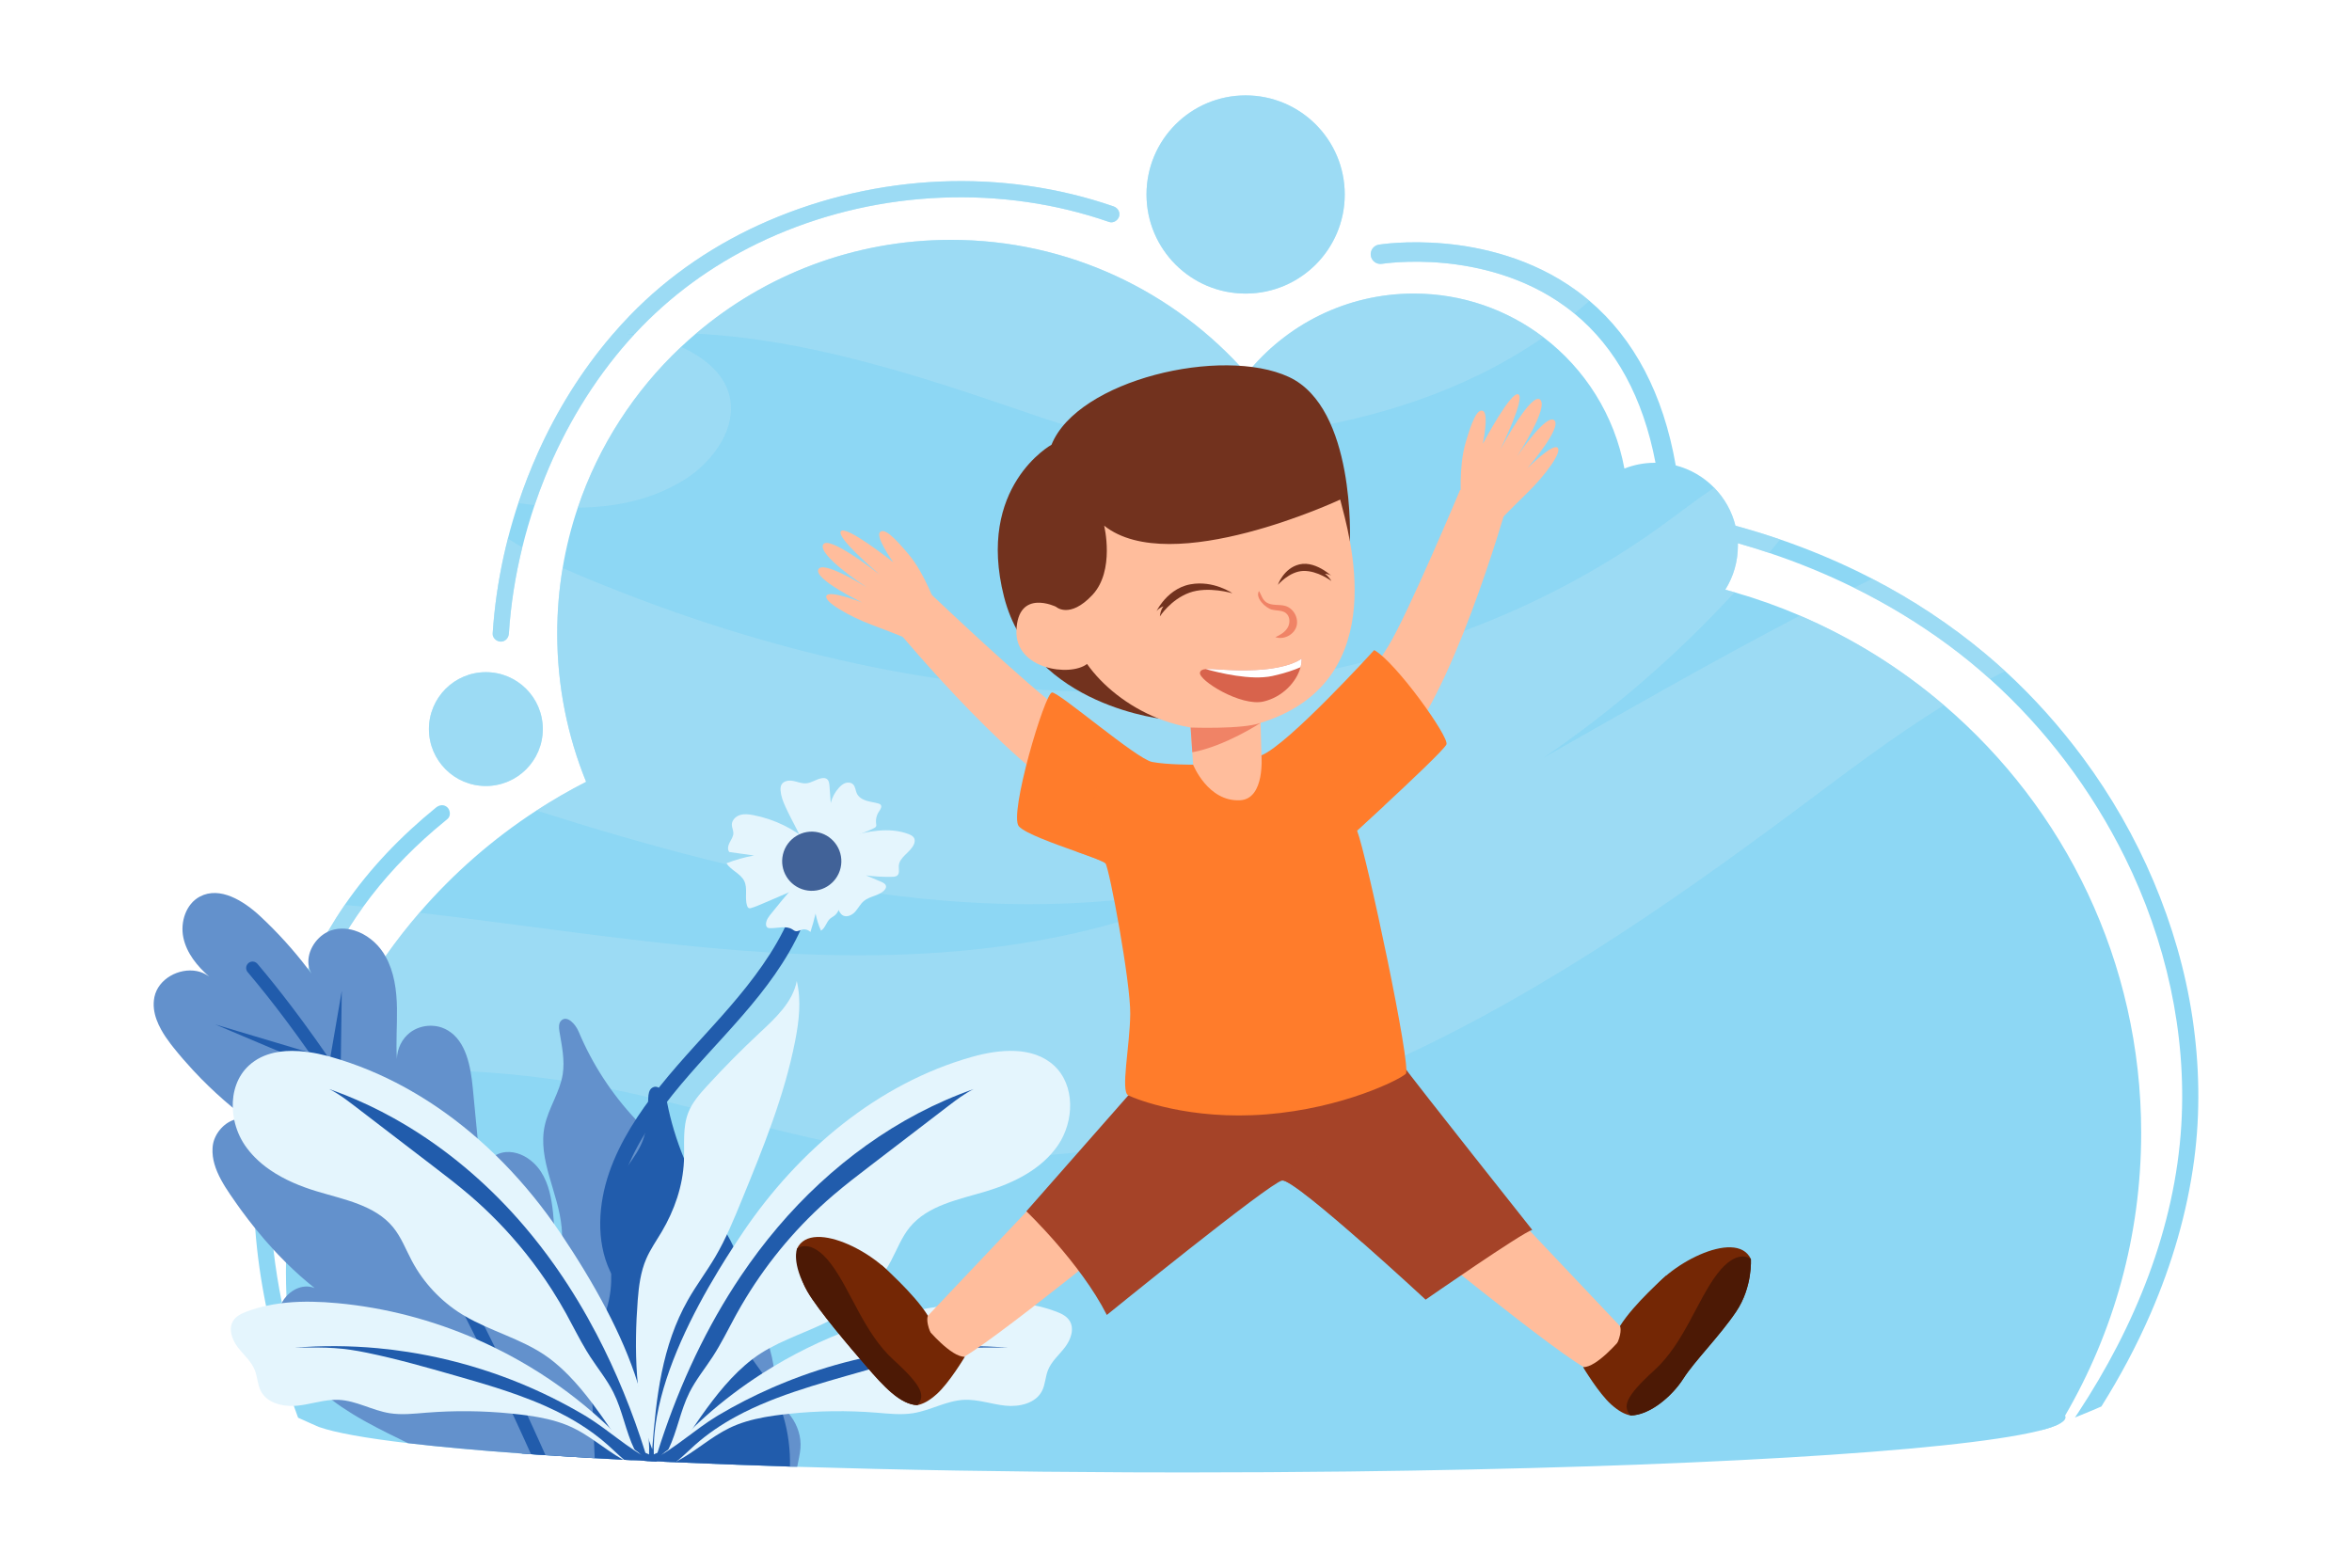 <?xml version="1.0" encoding="utf-8"?>
<!-- Generator: Adobe Illustrator 27.5.0, SVG Export Plug-In . SVG Version: 6.00 Build 0)  -->
<svg version="1.1" xmlns="http://www.w3.org/2000/svg" xmlns:xlink="http://www.w3.org/1999/xlink" x="0px" y="0px"
	 viewBox="0 0 5320 3547" style="enable-background:new 0 0 5320 3547;" xml:space="preserve">
<g id="Baground">
	<rect style="fill:#FFFFFF;" width="5320" height="3547"/>
</g>
<g id="Object">
	<g>
		<g>
			<path style="fill:#8DD7F4;" d="M4963.053,2623.344c-15.914,120.409-50.291,237.022-98.575,348.331
				c-31.607,72.873-69.165,143.02-111.367,210.28c-10.404,4.558-32.854,14.229-59.802,24.999c2.403-3.561,4.777-7.136,7.136-10.726
				c127.853-194.029,219.468-417.321,233.491-651.09c12.5-208.492-35.096-418.156-127.354-604.946
				c-75.159-152.163-179.332-290.772-305.792-404.279c-29.82-26.787-60.886-52.167-93.095-75.994
				c-67.363-49.822-139.034-93.182-213.87-130.154c-62.131-30.714-126.431-57.032-192.241-78.968
				c-23.402-7.825-46.979-15.079-70.733-21.79c0.059,1.875,0.088,3.766,0.088,5.656c0,36.517-10.433,70.601-28.487,99.425
				c7.034,1.89,14.038,3.854,21.028,5.876c50.643,14.581,99.996,32.238,147.841,52.739
				c119.031,51.009,228.728,119.647,325.78,202.645c273.012,233.403,446.056,580.342,446.056,967.711
				c0,233.125-62.674,451.595-172.092,639.499c0.63,1.29,0.953,2.579,0.953,3.883c0,4.338-3.517,8.616-10.375,12.807
				c-0.234,0.161-0.483,0.308-0.732,0.455c-10.39,6.169-27.944,12.191-52.123,18.053
				c-191.464,46.423-798.681,82.368-1557.871,91.307c-119.75,1.407-243.279,2.139-369.564,2.139
				c-42.32,0-84.317-0.088-125.977-0.249c-268.645-1.055-522.842-5.452-752.156-12.529c-5.48-0.161-10.961-0.337-16.412-0.513
				c-90.383-2.843-176.811-6.125-258.651-9.774c-0.44-0.015-0.894-0.044-1.333-0.059c-4.704-0.205-9.408-0.425-14.082-0.63
				c-6.331-0.293-12.631-0.586-18.903-0.879h-0.015c-2.696-0.117-5.393-0.249-8.089-0.381c-0.249,0-0.513-0.015-0.762-0.029
				c-1.421-0.074-2.843-0.132-4.265-0.205h-0.014c-4.777-0.22-9.525-0.454-14.273-0.689c-1.333-0.059-2.667-0.117-4-0.191
				c-0.718-0.029-1.436-0.073-2.139-0.102c-3.004-0.147-5.993-0.293-8.968-0.44c-6.902-0.337-13.76-0.674-20.574-1.026
				c-6.36-0.323-12.69-0.645-18.991-0.968c-0.806-0.043-1.627-0.088-2.432-0.132c-21.805-1.143-43.214-2.301-64.212-3.488
				c-31.168-1.773-61.443-3.604-90.765-5.51c-6.887-0.439-13.73-0.879-20.515-1.333c-11.063-0.733-21.995-1.48-32.765-2.227
				c-6.975-0.484-13.892-0.982-20.735-1.466c-99.323-7.151-185.896-15.005-257.479-23.431
				c-95.893-11.298-164.897-23.636-201.648-36.649c0,0-30.597-13.393-46.95-20.969h-0.015c-3.268-8.851-6.477-17.746-9.598-26.655
				c-21.233-60.314-39.345-121.713-53.735-184.05c-3.238-14.038-6.301-28.135-9.158-42.29
				c-11.708-57.809-20.163-116.409-24.516-175.258c-3.224-43.55-4.206-87.248-2.594-130.871c0.366-10.082,0.879-20.164,1.539-30.231
				c3.077-47.698,9.32-95.249,19.064-142.023c2.125-10.213,4.455-20.368,6.976-30.45c5.363-21.57,11.591-42.862,18.449-63.963
				c0.689-2.139,1.392-4.279,2.096-6.404c1.7-5.129,3.429-10.243,5.202-15.342c5.231-15.152,10.771-30.201,16.529-45.207
				c0.777-2.037,1.568-4.074,2.359-6.111c4.088-10.565,8.264-21.101,12.544-31.593c11.635-28.545,24.002-56.812,37.352-84.581
				c0.674-1.451,1.378-2.887,2.081-4.323c13.144-27.183,27.241-53.881,42.466-79.95c11.987-20.515,24.662-40.62,38.143-60.241
				c0.102-0.161,0.22-0.308,0.322-0.469c57.486-83.555,128.029-156.53,206.572-220.449c7.693-6.257,18.317-7.591,25.908,0
				c6.491,6.491,7.678,19.65,0,25.907c-10.155,8.265-20.193,16.646-30.098,25.204c-60.226,52.02-114.313,109.477-160.384,173.279
				c-10.243,14.17-20.09,28.663-29.512,43.477c-1.509,2.374-3.004,4.733-4.484,7.122c-41.338,66.234-74.323,136.821-102.78,209.239
				c-4.221,10.741-8.338,21.512-12.383,32.326c-2.183,5.862-4.352,11.738-6.492,17.628c-1.114,3.048-2.198,6.111-3.282,9.158
				c-0.835,2.418-1.67,4.821-2.491,7.239c-1.348,3.956-2.682,7.927-3.971,11.898c-5.466,16.779-10.404,33.674-14.844,50.701
				c-17.657,67.671-27.417,137.129-30.172,207.158c-0.557,14.141-0.835,28.311-0.821,42.481
				c0.029,45.925,2.813,91.761,8.001,137.319c4.572,40.239,11.02,80.258,19.064,119.969c0.088,0.425,0.176,0.835,0.264,1.245
				c5.173,25.439,11.019,50.76,17.453,75.906c-2.989-25.468-5.217-51.17-6.638-77.078c-0.279-4.895-0.528-9.789-0.733-14.698
				c-0.791-18.185-1.187-36.458-1.187-54.848c0-7.019,0.059-14.038,0.176-21.028c1.011-61.487,6.492-121.874,16.134-180.87
				c0.864-5.378,1.773-10.741,2.74-16.09c0.161-1.026,0.352-2.066,0.542-3.092c14.024-78.236,35.359-153.937,63.289-226.354
				c0.44-1.143,0.879-2.286,1.319-3.415c4.22-10.887,8.602-21.687,13.144-32.414c0.542-1.319,1.099-2.623,1.671-3.942
				c0.923-2.213,1.875-4.44,2.843-6.639c7.371-17.042,15.123-33.894,23.226-50.526c28.912-59.347,62.41-116.042,100.025-169.63
				c23.973-34.172,49.632-67.085,76.844-98.604c76.756-88.948,165.908-166.92,264.762-231.205
				c36.165-23.534,73.635-45.236,112.276-64.974c-42.129-103.542-65.341-216.786-65.341-335.465
				c0-50.57,4.22-100.143,12.309-148.397c7.854-46.833,19.372-92.435,34.231-136.484c47.243-140.059,128.38-264.513,233.637-363.63
				c10.888-10.258,22.039-20.251,33.44-29.937c155.431-132.337,356.904-212.185,577.016-212.185
				c266.593,0,505.828,117.141,669.041,302.744c88.801-110.474,225.036-181.207,377.814-181.207
				c110.122,0,211.672,36.751,293.043,98.648c93.959,71.48,161.029,176.518,183.346,297.22c21.35-8.426,44.62-13.071,68.975-13.071
				c0.454,0,0.908,0.015,1.363,0.015c-28.032-146.976-89.534-260.248-183.244-337.429c-6.58-5.436-13.335-10.682-20.237-15.753
				c-94.252-69.15-201.707-91.864-275.253-98.736c-80.581-7.547-139.4,1.714-139.971,1.802c-11.987,1.934-23.27-6.198-25.219-18.171
				c-1.934-11.972,6.169-23.255,18.141-25.204c2.579-0.425,63.846-10.184,149.614-2.344
				c79.379,7.254,195.567,31.696,298.318,106.942c9.73,7.122,19.182,14.58,28.326,22.347
				c101.608,86.178,167.168,211.247,195.303,372.495c33.527,8.675,63.421,26.391,86.911,50.379
				c23.065,23.519,39.96,53.09,48.137,86.105c34.026,9.217,67.758,19.563,101.11,31.022
				c61.589,21.145,121.889,46.086,180.357,74.792c9.349,4.586,18.668,9.276,27.915,14.067
				c90.969,47.097,177.001,103.762,255.603,169.484c15.298,12.793,30.274,25.922,44.958,39.374
				c65.062,59.655,124.043,125.787,176.576,196.769c63.685,86.075,117.2,179.58,158.948,278.17
				c41.924,98.985,72.301,202.674,88.171,309.06C4974.951,2408.522,4977.164,2516.637,4963.053,2623.344z"/>
			<circle style="fill:#8DD7F4;" cx="2817.483" cy="439.983" r="224.186"/>
			<path style="fill:#8DD7F4;" d="M2531.4,489.395c-2.506,9.1-13.188,16.031-22.537,12.793
				c-15.02-5.188-30.143-10.052-45.382-14.536c-123.691-36.429-253.186-48.342-381.712-37.469
				c-126.754,10.727-253.039,44.679-367.923,100.407c-105.301,51.097-198.733,119.266-278.023,204.784
				c-0.659,0.703-1.304,1.422-1.949,2.125c-4.41,4.762-8.748,9.583-13.056,14.463c-79.423,89.958-143.269,196.359-188.065,307.404
				c-8.455,20.94-16.309,42.115-23.548,63.494c-10.638,31.461-19.958,63.333-27.856,95.527
				c-15.811,64.139-26.083,129.45-30.348,194.879c-0.645,9.921-7.854,18.317-18.317,18.317c-9.437,0-18.962-8.426-18.317-18.317
				c0.967-14.771,2.198-29.527,3.751-44.254c6.023-57.662,16.339-114.723,30.7-170.729c6.931-27.007,14.8-53.779,23.621-80.258
				c12.763-38.466,27.505-76.316,44.122-113.39c42.73-95.337,98.487-185.31,166.406-264.864c0.674-0.806,1.378-1.612,2.066-2.418
				c12.705-14.786,25.819-29.205,39.359-43.228c89.006-92.201,196.652-164.428,314.276-214.954
				c122.827-52.782,254.695-82.793,388.292-88.493c132.425-5.656,266.315,12.851,391.647,56.197
				C2527.986,470.111,2534.17,479.328,2531.4,489.395z"/>
			<path style="fill:#8DD7F4;" d="M1227.785,1649.45c0,71.129-57.662,128.776-128.791,128.776
				c-71.114,0-128.776-57.647-128.776-128.776c0-71.129,57.662-128.776,128.776-128.776
				C1170.123,1520.674,1227.785,1578.321,1227.785,1649.45z"/>
		</g>
		<path style="opacity:0.53;fill:#ABDFF4;" d="M1114.365,1433.265c0.967-14.771,2.198-29.527,3.751-44.254
			c6.023-57.662,16.339-114.723,30.7-170.729c10.624,6.989,21.482,13.672,32.531,20.105
			c-15.811,64.139-26.083,129.45-30.348,194.879c-0.645,9.921-7.854,18.317-18.317,18.317
			C1123.246,1451.582,1113.721,1443.156,1114.365,1433.265z"/>
		<path style="opacity:0.53;fill:#ABDFF4;" d="M970.218,1649.45c0-71.129,57.662-128.776,128.776-128.776
			c71.128,0,128.791,57.647,128.791,128.776c0,71.129-57.662,128.776-128.791,128.776
			C1027.88,1778.226,970.218,1720.579,970.218,1649.45z"/>
		<path style="opacity:0.53;fill:#ABDFF4;" d="M821.747,2051.267c-10.243,14.17-20.09,28.663-29.512,43.477
			c-1.509,2.374-3.004,4.733-4.484,7.122c-41.338,66.234-74.323,136.821-102.78,209.239c-4.221,10.741-8.338,21.512-12.383,32.326
			c-2.183,5.862-4.352,11.738-6.492,17.628c-1.114,3.048-2.198,6.111-3.282,9.158c-0.835,2.418-1.67,4.821-2.491,7.239
			c-1.348,3.956-2.682,7.927-3.971,11.898c-5.466,16.779-10.404,33.674-14.844,50.701c-13.1,1.744-26.201,3.576-39.301,5.451
			c5.363-21.57,11.591-42.862,18.449-63.963c0.689-2.139,1.392-4.279,2.096-6.404c1.7-5.129,3.429-10.243,5.202-15.342
			c5.231-15.152,10.771-30.201,16.529-45.207c0.777-2.037,1.568-4.074,2.359-6.111c4.088-10.565,8.264-21.101,12.544-31.593
			c11.635-28.545,24.002-56.812,37.352-84.581c0.674-1.451,1.378-2.887,2.081-4.323c13.144-27.183,27.241-53.881,42.466-79.95
			c11.987-20.515,24.662-40.62,38.143-60.241c0.102-0.161,0.22-0.308,0.322-0.469
			C793.744,2048.585,807.753,2049.889,821.747,2051.267z"/>
		<path style="opacity:0.53;fill:#ABDFF4;" d="M4397.101,1595.349c-114.46,70.689-221.753,152.852-329.736,233.33
			c-305.572,227.805-622.296,445.749-972.327,596.549c-350.046,150.8-737.869,232.069-1114.951,176.591
			c-199.538-29.366-391.648-95.996-589.295-136.205c-217.064-44.152-440.635-56.123-661.172-35.535
			c0.44-1.143,0.879-2.286,1.319-3.415c4.22-10.887,8.602-21.687,13.144-32.414c0.542-1.319,1.099-2.623,1.671-3.942
			c0.923-2.213,1.875-4.44,2.843-6.639c7.371-17.042,15.123-33.894,23.226-50.526c28.912-59.347,62.41-116.042,100.025-169.63
			c23.973-34.172,49.632-67.085,76.844-98.604c241.316,28.062,481.87,66.381,724.109,85.255
			c368.539,28.721,752.552,9.305,1085.335-151.607c-511.763,117.874-1037.96-3.693-1544.683-164.853
			c36.165-23.534,73.635-45.236,112.276-64.974c-42.129-103.542-65.341-216.786-65.341-335.465c0-50.57,4.22-100.143,12.309-148.397
			c20.632,9.349,41.455,18.2,62.19,26.743c390.299,160.912,809.672,261.392,1231.769,253.889s847.287-127.252,1189.508-374.459
			c40.093-28.955,79.833-59.977,121.127-87.731c23.065,23.519,39.96,53.09,48.137,86.105c34.026,9.217,67.758,19.563,101.11,31.022
			c-8.235,10.184-16.558,20.31-24.955,30.362c-23.402-7.825-46.979-15.079-70.733-21.79c0.059,1.875,0.088,3.766,0.088,5.656
			c0,36.517-10.433,70.601-28.487,99.425c7.034,1.89,14.038,3.854,21.028,5.876c-129.362,140.851-274.829,266.945-432.795,374.781
			c192.109-109.594,384.672-219.394,580.635-322.043C4190.353,1443.713,4300.049,1512.35,4397.101,1595.349z"/>
		<path style="opacity:0.53;fill:#ABDFF4;" d="M4535.372,1518.153c-11.591,5.788-23.124,11.708-34.583,17.76
			c-29.82-26.787-60.886-52.167-93.095-75.994c-67.363-49.822-139.034-93.182-213.87-130.154
			c13.643-6.872,27.3-13.686,40.986-20.471c90.969,47.097,177.001,103.762,255.603,169.484
			C4505.713,1491.572,4520.689,1504.701,4535.372,1518.153z"/>
		<path style="fill:#8DD7F4;" d="M4661.642,3219.249c-0.234,0.161-0.483,0.308-0.732,0.455
			c-10.39,6.169-27.944,12.191-52.123,18.053c0.059-0.015,0.103-0.029,0.161-0.044
			C4626.049,3232.276,4644.146,3225.843,4661.642,3219.249z"/>
		<g>
			<path style="fill:#6391CC;" d="M1810.603,3275.87c-1.04,14.361-4.938,28.384-7.385,42.554c0,0.015,0,0.015,0,0.029h-16.427
				c0-0.176,0.015-0.366,0.015-0.542c-90.383-2.843-176.811-6.125-258.651-9.774c-0.44-0.015-0.894-0.044-1.333-0.059
				c-4.704-0.205-9.408-0.425-14.082-0.63c-6.331-0.293-12.631-0.586-18.903-0.879h-0.015c-2.696-0.117-5.393-0.249-8.089-0.381
				c-0.249,0-0.513-0.015-0.762-0.029c-1.421-0.074-2.843-0.132-4.265-0.205h-0.014c-4.777-0.22-9.525-0.454-14.273-0.689
				c-1.333-0.059-2.667-0.117-4-0.191c-0.718-0.029-1.436-0.073-2.139-0.102c-3.004-0.147-5.993-0.293-8.968-0.44
				c-6.902-0.337-13.76-0.674-20.574-1.026c-6.36-0.323-12.69-0.645-18.991-0.968c-0.806-0.043-1.627-0.088-2.432-0.132
				c-21.805-1.143-43.214-2.301-64.212-3.488c-31.168-1.773-61.443-3.604-90.765-5.51c-10.961-8.968-21.731-18.214-32.282-27.68
				c-8.851-7.898-17.57-16.002-26.113-24.252c-5.715-5.51-11.313-11.078-16.881-16.72c-5.363-5.421-10.741-11.049-15.445-17.101
				c-0.762-0.938-1.495-1.905-2.183-2.872c-1.641-2.213-3.18-4.455-4.557-6.799c-3.517-5.803-6.257-11.958-7.723-18.61
				c-0.323-1.451-0.601-2.916-0.806-4.382c0,0,0,0,0-0.029c-1.202-8.733-0.322-17.614,1.509-26.376
				c1.113-5.304,2.564-10.551,4.103-15.694c0.85-2.784,1.7-5.568,2.594-8.353c0.293-0.923,0.601-1.832,0.923-2.755
				c4.85-14.756,10.463-29.366,16.573-43.844c5.1-12.192,10.551-24.296,16.134-36.37c19.518-42.027,40.913-83.526,56.841-125.743
				c1.568-4.177,3.106-8.382,4.542-12.602c3.619-10.345,6.858-20.72,9.613-31.183v-0.015c6.624-25.146,10.506-50.716,10.125-76.946
				c-0.073-6.257-0.396-12.573-0.996-18.904c-7.268-77.708-54.423-152.559-38.304-228.919c8.528-40.415,34.231-75.92,40.795-116.672
				c5.129-32.106-2.022-64.71-7.356-96.758c-1.451-8.661-2.3-18.83,3.971-24.941c13.174-12.851,32.165,7.766,39.286,24.735
				c30.802,73.385,74.865,141.188,129.392,199.158c2.681,2.872,5.392,5.715,8.147,8.528c1.378,1.421,2.784,2.828,4.176,4.249
				c3.385,3.444,6.829,6.902,10.302,10.345c0.718,0.704,1.421,1.422,2.139,2.125c31.183,31.051,63.773,62.908,80.932,101.022v0.015
				c0,0.029,0,0.029,0,0.044c5.745,12.807,9.745,26.333,11.357,40.766c2.872,25.893-2.593,52.416,2.506,77.958
				c6.418,31.959,27.578,56.709,51.625,79.745l0.014,0.015c5.422,5.202,10.99,10.302,16.573,15.386
				c9.012,8.206,18.024,16.339,26.509,24.662c3.312,3.239,6.521,6.536,9.627,9.92l0.014,0.015
				c3.678,3.912,7.195,7.884,10.624,11.972c4.85,5.759,9.496,11.664,13.907,17.731c24.691,33.791,42.833,72.169,54.262,112.613
				c3.839,13.569,6.888,27.358,9.188,41.294c2.462,14.8,4.045,29.747,4.762,44.738c0.366,7.884,0.498,15.797,0.396,23.709
				c0,1.348-0.059,2.682-0.102,4.044c-0.059,3.326-0.176,6.682-0.366,10.023c2.989,1.656,5.891,3.487,8.675,5.466
				c7.84,5.48,14.917,12.031,21.072,19.387c1.729,2.022,3.37,4.088,4.909,6.228
				C1804.258,3225.227,1812.435,3250.607,1810.603,3275.87z"/>
			<path style="fill:#215CAC;" d="M1786.806,3317.912c-90.383-2.843-176.811-6.125-258.651-9.774
				c-0.44-0.015-0.894-0.044-1.333-0.059c-4.704-0.205-9.408-0.425-14.082-0.63c-6.331-0.293-12.631-0.586-18.903-0.879h-0.015
				c-2.696-0.117-5.393-0.249-8.089-0.381c-0.249,0-0.513-0.015-0.762-0.029c-1.421-0.074-2.843-0.132-4.265-0.205h-0.014
				c-4.777-0.22-9.525-0.454-14.273-0.689c-1.333-0.059-2.667-0.117-4-0.191c-0.718-0.029-1.436-0.073-2.139-0.102
				c-3.004-0.147-5.993-0.293-8.968-0.44c-6.902-0.337-13.76-0.674-20.574-1.026c-6.36-0.323-12.69-0.645-18.991-0.968
				c-0.806-0.043-1.627-0.088-2.432-0.132c-21.805-1.143-43.214-2.301-64.212-3.488c-31.168-1.773-61.443-3.604-90.765-5.51
				c-6.887-0.439-13.73-0.879-20.515-1.333c-11.063-0.733-21.995-1.48-32.765-2.227c-6.975-0.484-13.892-0.982-20.735-1.466
				c-0.117-10.169,2.74-19.987,6.828-29.41c0-0.029,0-0.029,0-0.029c2.169-5.07,4.718-10.023,7.341-14.844
				c0.484-0.879,0.967-1.744,1.451-2.623c2.711-4.939,5.539-9.847,8.455-14.698c4.162-6.931,8.499-13.833,13.012-20.632
				c0.293-0.469,0.601-0.909,0.894-1.363c5.217-7.884,10.624-15.709,16.192-23.446c4.616-6.491,9.335-12.924,14.097-19.313
				c6.125-8.264,12.338-16.441,18.566-24.633c6.463-8.499,12.954-16.984,19.343-25.497c13.979-18.522,27.564-37.118,39.931-56.153
				v-0.015c2.535-3.883,4.997-7.796,7.4-11.694c5.378-8.733,10.463-17.599,15.181-26.552c9.247-17.658,17.057-35.828,22.801-54.775
				c4.323-14.243,7.502-28.941,9.203-44.181c1.377-12.323,1.758-24.779,1.538-37.308c0,0-0.014,0,0-0.014
				c-0.366-22.479-2.637-45.177-4.455-67.686c-0.029-0.059-0.029-0.117-0.029-0.176c-3.546-43.873-5.334-87.043,12.045-126.754
				c8.118-18.522,20.046-35.081,31.828-51.654c0.015-0.015,0.015-0.029,0.029-0.044c12.236-17.247,24.325-34.568,31.813-54.219
				c2.022-5.305,3.678-10.683,5.026-16.134c0-0.015,0-0.015,0-0.015c0.718-2.857,1.348-5.729,1.905-8.617
				c2.052-10.433,3.18-21.057,3.868-31.798v-0.029c0.718-10.521,1.011-21.116,1.392-31.652c0.088-2.667,0.19-5.32,0.293-7.972
				c0.337-8.792,1.582-18.903,8.983-23.622c5.216-3.326,10.301-2.828,14.873,0c4.381,2.696,8.308,7.517,11.474,13.115
				c3.311,5.906,5.788,12.705,7.004,18.83c0.029,0.088,0.044,0.176,0.059,0.264c8.528,43.771,21.482,86.588,38.539,127.765v0.044
				c0,0.015,0.015,0.029,0.015,0.044c14.873,35.96,32.927,70.66,53.837,103.484c14.185,22.259,30.025,44.796,43.477,68.066
				c0,0,0,0.015,0.015,0.015c5.276,9.144,10.214,18.39,14.493,27.769c9.774,21.292,16.353,43.243,16.925,66.176
				c0,0.015,0,0.015,0,0.015s0,0,0,0.029c0.132,5.085-0.044,10.17-0.527,15.342c-0.572,5.964-1.583,11.884-2.799,17.76
				c-4.073,19.68-10.492,39.022-10.624,59.069v1.421c0.22,35.111,18.889,65.546,39.77,95c7.59,10.697,15.474,21.248,22.874,31.842
				c1.934,2.77,3.839,5.539,5.7,8.323c5.378,8.045,10.375,16.324,14.947,24.794c3.517,6.433,6.785,12.983,9.847,19.636
				c0.528,1.143,1.026,2.271,1.539,3.414c2.359,5.319,4.601,10.698,6.667,16.119c2.667,6.902,5.07,13.892,7.268,20.94
				c0.498,1.553,0.952,3.107,1.421,4.675C1782.849,3241.302,1787.685,3279.622,1786.806,3317.912z"/>
			<g>
				<g>
					<path style="fill:#6391CC;" d="M1345.102,3298.92c-31.168-1.773-61.443-3.604-90.765-5.51
						c-6.887-0.439-13.73-0.879-20.515-1.333c-11.063-0.733-21.995-1.48-32.765-2.227c-6.975-0.484-13.892-0.982-20.735-1.466
						c-99.323-7.151-185.896-15.005-257.479-23.431c-31.344-15.372-62.805-30.583-93.358-47.405
						c-5.055-2.784-10.067-5.641-15.079-8.528h-0.029c-2.418-1.378-4.836-2.814-7.224-4.235c-3.517-2.066-7.005-4.206-10.507-6.345
						c-15.797-9.73-31.242-20.119-46.027-31.271c-41.059-30.905-76.99-67.7-101.227-112.731
						c-10.184-18.918-18.141-40.107-19.929-61.311c-0.645-7.883-0.44-15.767,0.806-23.563c0.659-4.088,1.626-8.162,2.916-12.192
						c0.982-3.092,2.227-6.111,3.707-9.027c0.22-0.454,0.454-0.909,0.689-1.363c2.784-5.276,6.301-10.199,10.346-14.625
						c9.774-10.712,22.713-18.478,36.224-21.013c9.246-1.744,18.771-1.026,27.71,2.857c-22.742-18.009-44.371-37.323-64.945-57.72
						c-6.052-5.993-12.016-12.074-17.892-18.244c-3.531-3.707-7.048-7.459-10.507-11.225
						c-14.302-15.503-28.047-31.505-41.294-47.932c-5.32-6.579-10.551-13.218-15.709-19.929
						c-5.261-6.858-10.434-13.76-15.518-20.691c-3.209-4.426-6.403-8.807-9.554-13.276c-5.451-7.635-10.785-15.357-16.046-23.094
						c-14.405-21.292-28.487-44.43-35.418-68.799c-3.283-11.562-4.938-23.431-4.25-35.476c0.088-1.7,0.234-3.4,0.41-5.099
						c3.063-26.743,24.281-51.874,48.606-59.435c11.459-3.59,23.593-3.268,34.817,2.594c-12.925-9.627-25.644-19.563-38.085-29.864
						c-0.747-0.586-1.495-1.216-2.242-1.832c-24.003-19.988-46.994-41.133-68.916-63.392c-6.345-6.462-12.587-13.012-18.756-19.65
						c-15.225-16.397-29.864-33.337-43.858-50.819c-2.242-2.784-4.469-5.613-6.653-8.485c-7.752-10.155-15.166-20.911-21.379-32.121
						c-8.455-15.196-14.668-31.198-16.529-47.58c-0.967-8.441-0.733-16.955,0.923-25.541c0.059-0.425,0.161-0.835,0.249-1.246
						c2.139-10.258,6.682-19.504,12.939-27.505c25.087-32.091,77.459-44.005,110.825-18.507
						c-27.036-23.563-50.98-52.988-58.351-88.068c-7.414-35.096,5.745-76.199,37.44-92.933c45.28-23.885,99,9.671,136.484,44.576
						c39.33,36.649,75.525,76.624,108.085,119.398c2.55,3.341,5.07,6.696,7.562,10.067c-2.564-4.616-4.381-9.452-5.48-14.39
						c-6.902-30.699,13.012-65.575,42.466-79.95c4.821-2.359,9.906-4.162,15.181-5.304c10.418-2.286,20.954-2.448,31.285-0.865
						c4.748,0.718,9.452,1.817,14.068,3.238c26.347,8.162,50.145,27.168,65.34,50.643c1.641,2.55,3.21,5.144,4.689,7.767
						c19.827,35.066,25.366,76.917,26.025,117.419c0.63,38.217-2.609,76.609-0.161,114.679
						c0.469-22.742,11.269-45.309,29.293-59.333c13.335-10.345,30.26-15.738,47.141-15.738c1.231,0,2.476,0.029,3.722,0.103
						c9.979,0.454,19.87,2.828,28.882,7.166c2.271,1.114,4.455,2.286,6.565,3.546c40.957,24.647,51.258,81.093,56.036,130.066
						c0.073,0.528,0.117,1.055,0.161,1.583c3.605,37.557,7.21,75.129,10.8,112.701c2.784,28.78,5.539,57.574,8.308,86.354
						c0.249-20.09,14.038-38.92,32.458-48.723c3.722-1.993,7.649-3.604,11.679-4.806c3.707-1.099,7.517-1.832,11.357-2.139
						c23.182-1.832,45.588,8.44,62.762,24.515c6.506,6.096,12.28,13.042,17.042,20.457c17.291,27.021,23.519,59.582,26.904,91.482
						c0.894,8.514,1.626,17.013,2.154,25.527c2.095,30.992,2.066,62.073,0.85,93.182c0.029,0,0,0.015,0,0.015
						c-0.528,13.892-1.304,27.783-2.257,41.66c-0.381,5.92-0.821,11.796-1.275,17.731c0,0,0.014,0.015,0,0.015c0,0,0,0,0,0.015
						c-1.568,20.779-3.414,41.557-5.275,62.307c7.84-11.063,21.013-14.947,34.348-13.452h0.015c2.301,0.22,4.587,0.645,6.858,1.216
						c11.313,2.784,22.142,9.261,29.234,18.361c12.045,15.43,16.427,34.817,18.361,54.614c0.791,7.884,1.172,15.855,1.495,23.651
						c0.044,0.806,0.073,1.641,0.117,2.433c0,0.015,0,0.015,0,0.015c-0.015,0.015-0.015,0.015,0,0.015
						c0.454,10.946,0.938,21.863,1.407,32.839c1.011,24.003,2.022,47.947,3.033,71.935c0.234,5.378,0.454,10.756,0.689,16.133
						c0.073,1.451,0.117,2.873,0.19,4.323c0.132,3.136,0.249,6.286,0.381,9.407l0.41,9.51c0.425,9.613,0.835,19.255,1.231,28.867
						c0.22,5.144,0.425,10.316,0.659,15.474c0.161,3.619,0.293,7.253,0.454,10.888c0.352,8.44,0.718,16.881,1.084,25.336
						C1345.028,3296.21,1345.072,3297.558,1345.102,3298.92z"/>
				</g>
				<path style="fill:#215CAC;" d="M1233.822,3292.077c-11.063-0.733-21.995-1.48-32.765-2.227
					c-4.294-9.613-8.939-19.929-13.906-30.875c0-0.029,0-0.029,0-0.029c-7.166-15.811-15.035-32.956-23.534-51.288
					c-0.44-0.967-0.908-1.905-1.333-2.872c-1.011-2.154-2.022-4.352-3.063-6.55c-3.517-7.561-7.122-15.313-10.873-23.241
					c0,0,0,0,0-0.029c-4.88-10.345-9.906-20.984-15.108-31.915c-1.583-3.312-3.18-6.638-4.777-9.994
					c-4.161-8.689-8.426-17.54-12.793-26.582c-1.671-3.444-3.356-6.946-5.055-10.434l-95.293-18.991h-0.029l-92.787-18.493
					c-0.044,0-0.088-0.014-0.146-0.014l-141.803-28.252l315.317,35.564c-5.759-11.752-11.694-23.709-17.746-35.872l-0.014-0.015
					c-8.529-17.145-17.394-34.67-26.494-52.548c-3.971-7.781-8.001-15.679-12.075-23.578
					c-31.491-61.208-67.846-129.465-108.115-201.018l-265.641-93.3l-32.927-11.562l33.469,8.47l245.683,62.161
					c-13.071-22.874-26.523-46.027-40.327-69.312c-2.345-3.986-4.704-7.942-7.092-11.943
					c-25.131-42.158-51.361-84.771-78.514-127.091c-0.645-1.011-1.275-1.993-1.92-2.99c-2.388-3.722-4.777-7.429-7.195-11.122
					c-4.806-7.429-9.612-14.829-14.478-22.215c0-0.015-0.015-0.015-0.015-0.029c-1.011-1.553-2.037-3.106-3.092-4.66
					c-0.014-0.015-0.014-0.03-0.029-0.044c-9.349-14.258-18.83-28.443-28.413-42.525c-1.817-2.696-3.663-5.392-5.495-8.074
					c-0.015,0-0.015,0-0.015,0l-69.077-29.234l-23.622-9.994l-9.979-4.22l-135.854-57.486l141.056,42.144l34.861,10.418
					l32.121,9.598l4.631,1.377c-0.191-0.264-0.396-0.542-0.586-0.821h-0.015c-8.733-12.411-17.526-24.735-26.376-36.942
					c-8.528-11.752-17.115-23.416-25.746-34.949c-28.355-37.865-57.281-74.47-86.662-109.213c-5.172-6.11-4.381-15.284,1.729-20.442
					c6.111-5.188,15.298-4.411,20.442,1.7c25.409,30.054,51.112,62.204,77.034,96.362c1.363,1.802,2.74,3.605,4.103,5.422
					c7.151,9.452,14.302,19.05,21.482,28.794c18.361,24.94,36.839,50.878,55.376,77.752c1.26,1.788,2.491,3.591,3.736,5.393
					c0.718,1.04,1.436,2.095,2.154,3.136l1.143-6.624l1.216-7.093l24.486-142.096l-1.26,91.57l-0.879,64.652l-0.381,28.926
					l-4.704-0.44c8.104,12.074,16.236,24.325,24.384,36.766c5.422,8.294,10.873,16.646,16.31,25.116
					c0.015,0,0.015,0.015,0.015,0.015c7.239,11.196,14.463,22.567,21.702,34.07c0,0.015,0.014,0.015,0.014,0.029
					c6.624,10.448,13.218,21.013,19.826,31.696c17.233,27.871,34.524,56.489,51.845,85.826l10.799-54.35l7.84-39.492v-0.014
					l15.079-75.862l0.791-3.913l-0.264,4.206l-5.07,81.958v0.015l-2.813,45.031l-4.894,79.159
					c48.123,83.071,96.289,171.433,143.928,264.015c0.044,0.088,0.088,0.176,0.132,0.278l59.406-178.159v-0.015l0.674-1.993
					l-0.44,2.228l-41.66,213.152c1.451,2.828,2.857,5.612,4.249,8.426c2.608,5.144,5.173,10.243,7.737,15.328
					c8.499,16.925,16.735,33.498,24.692,49.69l0.015,0.015c12.192,24.75,23.724,48.532,34.582,71.231
					c0.601,1.289,1.216,2.549,1.817,3.81c4.894,10.228,9.627,20.237,14.229,29.981c0.249,0.557,0.528,1.114,0.777,1.656
					c7.59,16.09,14.785,31.505,21.555,46.1c0.381,0.85,0.776,1.671,1.143,2.506c3.517,7.562,6.873,14.903,10.141,21.995
					c6.345,13.877,12.236,26.89,17.658,38.949C1226.275,3275.079,1230.188,3283.871,1233.822,3292.077z"/>
			</g>
			<g>
				<g>
					<path style="fill:#E4F5FD;" d="M2393.217,2590.74c-36.81,54.116-99.293,85.182-161.952,104.217
						c-62.19,18.874-132.352,31.286-173.514,81.591c-18.507,22.654-28.867,50.658-42.627,76.433
						c-26.069,48.914-65.238,90.765-112.32,120.013c-50.789,31.52-109.902,48.342-161.996,76.902
						c-12.88,7.034-25.292,14.8-37.088,23.651c-0.645,0.484-1.29,0.967-1.934,1.495c-45.06,34.451-82.427,81.533-116.408,129.743
						c-5.993,8.499-11.884,17.057-17.672,25.571c-4.953,7.21-9.818,14.405-14.654,21.556c-6.316,9.364-12.573,18.61-18.771,27.666
						c-8.162,11.899-15.328,21.16-21.541,27.871c-6.331-0.293-12.631-0.586-18.903-0.879h-0.015
						c-2.696-0.117-5.393-0.249-8.089-0.381c-0.249,0-0.513-0.015-0.762-0.029c-1.421-0.074-2.843-0.132-4.265-0.205
						c-0.029-0.161-0.073-0.322-0.102-0.498c-0.015-0.088-0.029-0.176-0.044-0.264c-0.029-0.088-0.044-0.19-0.059-0.278
						c-0.015-0.059-0.029-0.117-0.044-0.191c-0.088-0.41-0.161-0.835-0.234-1.26c-0.073-0.44-0.147-0.879-0.22-1.319
						c-0.044-0.293-0.088-0.586-0.132-0.894c-0.088-0.615-0.176-1.246-0.249-1.905c-0.015-0.044-0.015-0.103-0.029-0.161
						c-0.029-0.234-0.059-0.469-0.088-0.703c-0.278-2.491-0.484-5.172-0.645-8.074c-0.484-9.701-0.22-21.658,0.689-35.711
						c1.114-16.412,3.224-33.059,6.213-49.91c19.87-111.485,78.675-230.531,140.103-331.802
						c11.064-18.214,22.186-35.843,33.176-52.753c7.59-11.65,15.108-22.963,22.508-33.879
						c124.087-183.244,303.623-334.967,516.57-395.179c62.835-17.775,138.155-24.691,186.086,19.592
						C2432.298,2455.179,2429.983,2536.595,2393.217,2590.74z"/>
					<path style="fill:#215CAC;" d="M2202.295,2463.913c-20.119,9.95-38.715,23.958-56.636,37.689
						c-59.216,45.368-118.445,90.75-177.646,136.103c-28.237,21.629-56.46,43.272-83.467,66.396
						c-77.752,66.645-144.822,145.686-198,233.183c-7.093,11.62-13.907,23.402-20.486,35.315c-1.363,2.462-2.696,4.924-4.045,7.4
						c-16.177,29.864-31.212,60.432-49.69,88.918c-17.584,27.124-38.304,52.357-52.797,81.254
						c-20.529,40.986-27.695,87.644-47.536,128.923l-0.015,0.015c-0.513,1.055-1.026,2.125-1.568,3.18
						c-0.117,0.249-0.234,0.498-0.366,0.747c-4.147,8.221-9.701,16.456-16.207,23.534h-0.015c-2.696-0.117-5.393-0.249-8.089-0.381
						c-0.249,0-0.513-0.015-0.762-0.029c-1.421-0.074-2.843-0.132-4.265-0.205h-0.014c-0.044-0.161-0.073-0.322-0.088-0.498
						c-0.015-0.088-0.029-0.176-0.044-0.264c-0.029-0.088-0.044-0.19-0.059-0.278c-0.015-0.059-0.029-0.117-0.044-0.191
						c-0.088-0.41-0.161-0.835-0.234-1.26c-0.073-0.44-0.147-0.879-0.22-1.319c-0.044-0.293-0.088-0.586-0.132-0.894
						c-0.088-0.615-0.176-1.246-0.249-1.905c-0.015-0.044-0.015-0.103-0.029-0.161c-0.015-0.234-0.044-0.469-0.073-0.703
						l5.158-3.883c0.806-2.594,1.612-5.188,2.418-7.781c41.836-133.187,99.264-262.227,174.906-379.251
						c4.586-7.092,9.246-14.141,13.965-21.145c0,0,0,0,0-0.015c25.673-38.085,53.339-74.806,83.101-109.887
						C1877.38,2637.016,2029.909,2524.242,2202.295,2463.913z"/>
				</g>
				<g>
					<path style="fill:#E4F5FD;" d="M1468.104,3290.495c-0.161,2.857-0.366,5.524-0.645,7.986c-0.015,0.147-0.029,0.308-0.059,0.455
						c0,0.059-0.015,0.132-0.029,0.205c-0.073,0.659-0.161,1.319-0.249,1.949c-0.088,0.63-0.19,1.246-0.278,1.861
						c-0.132,0.806-0.264,1.568-0.425,2.315c-1.333-0.059-2.667-0.117-4-0.191c-0.718-0.029-1.436-0.073-2.139-0.102
						c-3.004-0.147-5.993-0.293-8.968-0.44c-6.902-0.337-13.76-0.674-20.574-1.026c-5.378-6.242-11.386-14.214-18.039-23.929
						c-6.14-8.968-12.324-18.127-18.595-27.388c-4.762-7.034-9.569-14.141-14.405-21.262c-5.949-8.719-11.972-17.452-18.112-26.142
						c-7.078-10.052-14.302-20.031-21.702-29.864c-16.69-22.186-34.348-43.594-53.383-63.025
						c-13.643-13.921-28.003-26.875-43.243-38.349c-16.603-12.485-34.524-22.786-53.075-31.974
						c-30.758-15.24-63.318-27.476-94.736-41.778c-14.976-6.785-29.688-14.053-43.829-22.376c-2.476-1.421-4.968-2.916-7.429-4.426
						c-47.097-29.249-86.281-71.099-112.349-120.013c-13.745-25.775-24.12-53.779-42.628-76.433
						c-41.132-50.306-111.323-62.718-173.484-81.591c-17.775-5.393-35.52-11.752-52.68-19.343
						c-18.127-8.015-35.594-17.379-51.713-28.399c-12.676-8.675-24.516-18.376-35.169-29.234
						c-8.221-8.367-15.738-17.423-22.42-27.241c-11.606-17.101-19.797-36.927-24.003-57.457c-1.875-9.012-2.96-18.156-3.268-27.27
						c-1.187-35.799,10.052-71.011,36.282-95.249c16.573-15.313,36.414-24.501,57.896-29.219c3.971-0.879,8.001-1.597,12.075-2.184
						c9.012-1.289,18.244-1.89,27.593-1.905c11.445-0.015,23.05,0.835,34.612,2.359c1.363,0.161,2.696,0.352,4.03,0.557h0.015
						c14.023,1.993,27.915,4.968,41.367,8.484c1.817,0.469,3.619,0.967,5.407,1.451c0.542,0.146,1.084,0.308,1.626,0.454
						c0.484,0.147,0.982,0.279,1.465,0.41c7.415,2.095,14.786,4.308,22.098,6.624c56.885,17.965,111.279,42.451,162.729,72.286
						c0.19,0.088,0.366,0.19,0.527,0.293c51.83,30.099,100.685,65.604,146.112,105.33c13.906,12.133,27.519,24.692,40.766,37.63
						c48.679,47.39,92.846,99.645,131.897,155.036c4.206,5.949,8.352,11.957,12.441,17.98c1.949,2.872,3.912,5.788,5.891,8.734
						c33.352,49.749,68.916,107.074,100.509,167.623c28.15,53.881,53.119,110.371,70.586,166.377c0,0.015,0,0.015,0.015,0.029
						c7.957,25.409,14.361,50.745,18.786,75.671c2.989,16.852,5.114,33.498,6.213,49.91c0.073,0.923,0.117,1.846,0.19,2.74
						C1468.382,3270.361,1468.559,3281.409,1468.104,3290.495z"/>
					<path style="fill:#215CAC;" d="M1467.459,3298.481c-0.015,0.147-0.029,0.308-0.059,0.455c0,0.073-0.015,0.132-0.015,0.19
						c-0.073,0.674-0.161,1.334-0.264,1.964c-0.088,0.63-0.19,1.246-0.278,1.861c-0.132,0.806-0.264,1.568-0.425,2.315
						c-1.333-0.059-2.667-0.117-4-0.191c-0.718-0.029-1.436-0.073-2.139-0.102c-3.004-0.147-5.993-0.293-8.968-0.44
						c-5.729-6.594-10.624-14.053-14.375-21.497c-0.088-0.19-0.191-0.366-0.278-0.557c-0.528-1.041-1.041-2.095-1.539-3.136
						l-0.015-0.014c-19.944-41.338-27.095-88.083-47.668-129.157c-14.273-28.457-34.568-53.368-51.991-80.023v-0.029
						c-0.278-0.41-0.542-0.791-0.806-1.202c-2.813-4.352-5.553-8.734-8.206-13.174v-0.015
						c-16.324-27.021-30.275-55.464-45.514-83.13c-0.513-0.924-1.011-1.846-1.539-2.755c-9.203-16.573-18.888-32.854-29.087-48.855
						v-0.015c0-0.015,0-0.015,0-0.015c-1.07-1.714-2.169-3.429-3.268-5.129c-35.374-54.892-76.287-106.209-121.904-152.94
						c-0.073-0.073-0.146-0.161-0.234-0.22v-0.015c-19.944-20.427-40.781-39.975-62.469-58.556
						c-26.992-23.123-55.229-44.767-83.467-66.396c-17.54-13.438-35.081-26.875-52.636-40.327
						c-5.187-3.971-10.375-7.942-15.562-11.928c-27.49-21.057-54.995-42.129-82.485-63.201c-8.983-6.887-17.966-13.76-26.948-20.647
						c-12.529-9.598-25.366-19.328-38.832-27.68c0-0.015-0.015-0.015-0.015-0.015v-0.015c-5.803-3.619-11.723-6.975-17.789-9.979
						c4.909,1.714,9.803,3.473,14.668,5.275c15.914,5.876,31.637,12.207,47.185,18.962h0.015v0.015l0.015,0.015
						c38.554,16.72,75.95,36.077,112.027,57.75v0.015c3.531,2.095,7.034,4.235,10.536,6.389v0.015
						c97.3,60.051,184.738,136.879,258.768,224.171c23.24,27.388,45.192,55.772,65.927,85.035v0.015
						c2.476,3.473,4.924,6.96,7.356,10.463v0.015c32.282,46.525,61.501,95.19,87.834,145.437
						c45.104,86.016,81.767,176.708,110.869,269.407c0.806,2.564,1.612,5.144,2.403,7.708L1467.459,3298.481z"/>
				</g>
				<g>
					<path style="fill:#E4F5FD;" d="M2409.013,3047.831c-13.173,17.291-30.699,31.857-38.642,52.064
						c-5.979,15.181-6.023,32.399-13.452,46.906c-14.39,28.164-51.244,36.531-82.705,33.337
						c-31.447-3.224-62.146-14.698-93.725-13.203c-39.594,1.875-75.583,23.783-114.679,30.143
						c-27.314,4.44-55.229,1.172-82.793-1.055c-66.088-5.305-132.645-4.455-198.586,2.535c-4.586,0.484-9.217,1.011-13.804,1.553
						c-0.747,0.073-1.495,0.161-2.242,0.264c-5.422,0.645-10.829,1.348-16.251,2.11c-4.982,0.718-9.95,1.465-14.917,2.3
						c-2.857,0.454-5.685,0.967-8.514,1.495c-27.27,4.982-54.028,12.324-78.895,24.398c-41.983,20.384-78.294,54.043-119.031,75.378
						c-1.319,0.689-2.638,1.363-3.956,2.022c-4.704-0.205-9.408-0.425-14.082-0.63c-6.331-0.293-12.631-0.586-18.903-0.879h-0.015
						c-2.696-0.117-5.393-0.249-8.089-0.381c3.663-5.964,8.016-11.474,12.954-16.456l0.015-0.015
						c1.377-1.377,2.813-2.74,4.279-4.044l8.968-6.535l0.044-0.044l26.054-19.035c9.671-10.125,19.562-20.031,29.659-29.703
						c9.056-8.719,18.258-17.247,27.636-25.571c40.415-36.033,83.731-68.74,129.318-97.901c8.368-5.378,16.808-10.595,25.336-15.694
						c131.56-78.939,280.632-128.805,433.41-142.946c68.901-6.389,140.104-5.466,204.887,18.786
						c11.782,4.396,23.9,10.067,30.743,20.603C2430.906,3005.819,2422.172,3030.554,2409.013,3047.831z"/>
					<path style="fill:#215CAC;" d="M2280.398,3049.047c-76.711-1.773-109.887,0.279-163.783,11.356
						c-67.934,13.98-134.711,33.088-201.4,52.138c-53.002,15.152-106.825,30.787-158.523,50.511c-0.557,0.19-1.084,0.396-1.641,0.63
						c-3.883,1.495-7.766,3.004-11.65,4.543c-1.905,0.762-3.839,1.539-5.744,2.33c-25.043,10.155-49.5,21.424-73.004,34.231
						c-33.103,18.024-64.374,39.081-92.772,64.344c-13.76,12.236-26.772,25.409-41.104,36.927c-0.865,0.703-1.744,1.392-2.623,2.081
						c-0.44-0.015-0.894-0.044-1.333-0.059c-4.704-0.205-9.408-0.425-14.082-0.63c-6.331-0.293-12.631-0.586-18.903-0.879h-0.015
						c-2.696-0.117-5.393-0.249-8.089-0.381c-0.249,0-0.513-0.015-0.762-0.029c-1.421-0.074-2.843-0.132-4.265-0.205h-0.014
						c-4.777-0.22-9.525-0.454-14.273-0.689c-1.333-0.059-2.667-0.117-4-0.191c0.484-0.821,0.821-1.377,0.997-1.582
						c1.216-1.495,2.55-2.975,3.956-4.352l0.015-0.015c1.861-1.861,3.868-3.59,6.008-5.187c1.729-1.304,3.561-2.506,5.466-3.531
						c2.623-1.495,5.378-2.711,8.235-3.59c2.315-0.733,4.689-1.246,7.107-1.495c-0.996,2.755-1.202,6.008-1.905,8.279
						c2.125-1.26,4.264-2.535,6.389-3.869l0.015-0.015c3.942-2.388,7.825-4.88,11.708-7.429
						c14.478-9.54,28.575-19.885,42.642-30.377c21.922-16.266,43.785-32.868,66.952-47.126c1.891-1.172,3.781-2.3,5.656-3.429
						c38.583-22.831,78.558-43.316,119.647-61.355c3.151-1.392,6.301-2.74,9.452-4.074c6.155-2.667,12.368-5.246,18.581-7.766
						c101.843-41.455,209.84-67.963,319.361-78.089C2155.081,3044.314,2217.959,3043.874,2280.398,3049.047z"/>
				</g>
				<g>
					<path style="fill:#E4F5FD;" d="M1460.279,3304.973c-3.004-0.147-5.993-0.293-8.968-0.44c-6.902-0.337-13.76-0.674-20.574-1.026
						c-6.36-0.323-12.69-0.645-18.991-0.968c-0.806-0.043-1.627-0.088-2.432-0.132c-22.581-12.661-43.946-28.78-65.868-43.771
						c-15.035-10.331-30.318-20.119-46.467-27.959c-25.087-12.192-52.079-19.548-79.569-24.53c-2.623-0.484-5.217-0.953-7.839-1.363
						c-5.466-0.923-10.961-1.744-16.456-2.506c-4.909-0.688-9.818-1.304-14.727-1.905c-6.389-0.792-12.778-1.495-19.167-2.139
						c-0.777-0.088-1.568-0.161-2.344-0.249c-64.125-6.463-128.85-7.136-193.106-1.964c-27.563,2.228-55.478,5.495-82.793,1.055
						c-39.125-6.36-75.085-28.267-114.679-30.143c-5.232-0.249-10.463-0.132-15.68,0.235c-26.112,1.861-51.815,10.272-78.045,12.969
						c-2.609,0.264-5.261,0.454-7.943,0.542c-29.497,1.128-61.575-8.059-74.763-33.879c-7.43-14.507-7.473-31.725-13.452-46.906
						c-7.957-20.208-25.497-34.773-38.642-52.064c-13.159-17.277-21.892-42.012-10.023-60.197
						c6.843-10.536,18.962-16.207,30.729-20.603c14.141-5.29,28.604-9.466,43.258-12.69c11.605-2.564,23.343-4.528,35.154-5.993
						c0.322-0.044,0.63-0.073,0.952-0.117c3.59-0.439,7.195-0.82,10.815-1.172c37.953-3.634,76.682-2.33,114.694,1.187
						c108.451,10.023,214.998,38.084,314.76,81.723l0.014,0.015c14.141,6.169,28.15,12.676,42.012,19.504l0.015,0.015
						c18.244,8.924,36.209,18.42,53.896,28.443c32.077,18.141,63.172,37.982,93.109,59.45c25.41,18.185,49.984,37.528,73.605,57.985
						c3.576,3.106,7.136,6.228,10.682,9.407c9.584,8.529,19.02,17.247,28.252,26.142c9.891,9.51,19.577,19.226,29.044,29.131
						l26.362,19.27l0.015,0.014l8.66,6.331c1.465,1.304,2.916,2.667,4.293,4.044l0.029,0.015
						C1452.674,3294.378,1456.777,3299.478,1460.279,3304.973z"/>
					<path style="fill:#215CAC;" d="M1484.971,3306.16c-1.421-0.074-2.843-0.132-4.265-0.205h-0.014
						c-4.777-0.22-9.525-0.454-14.273-0.689c-1.333-0.059-2.667-0.117-4-0.191c-0.718-0.029-1.436-0.073-2.139-0.102
						c-3.004-0.147-5.993-0.293-8.968-0.44c-6.902-0.337-13.76-0.674-20.574-1.026c-6.36-0.323-12.69-0.645-18.991-0.968
						c-12.676-10.624-24.457-22.405-36.854-33.41c-10.346-9.188-21.057-17.834-32.106-25.967
						c-19.299-14.214-39.594-26.904-60.651-38.378c-15.504-8.44-31.432-16.207-47.639-23.446
						c-20.529-9.173-41.601-17.482-62.937-25.16c-7.195-2.594-14.434-5.129-21.702-7.591c-5.51-1.875-11.049-3.722-16.617-5.539
						c-33.703-10.99-67.846-20.823-101.667-30.509c-66.703-19.05-133.465-38.158-201.399-52.138
						c-53.896-11.078-87.072-13.13-163.784-11.356c62.439-5.173,125.318-4.733,187.698,1.026c22.845,2.125,45.602,4.924,68.271,8.47
						c0.059,0,0.102,0.014,0.146,0.014c31.168,4.851,62.146,11.02,92.787,18.493h0.029c33.879,8.25,67.377,18.068,100.348,29.425
						c13.115,4.513,26.142,9.261,39.067,14.258c0.923,0.366,1.846,0.703,2.74,1.055c5.348,2.095,10.668,4.206,15.972,6.374
						c25.424,10.36,50.54,21.629,75.144,33.865c24.633,12.206,48.855,25.336,72.506,39.331c1.89,1.128,3.766,2.256,5.656,3.429
						c4.982,3.063,9.935,6.228,14.8,9.51c17.936,11.957,35.213,25.028,52.548,37.894c14.038,10.463,28.106,20.793,42.554,30.289
						c3.795,2.476,7.576,4.909,11.415,7.239l0.029,0.015c2.11,1.333,4.25,2.608,6.389,3.869c-0.703-2.271-0.923-5.524-1.905-8.279
						c2.476,0.278,4.909,0.806,7.297,1.568h0.015c2.828,0.894,5.583,2.11,8.206,3.605c1.817,1.04,3.59,2.183,5.29,3.444
						c2.227,1.641,4.293,3.458,6.228,5.407c1.333,1.333,2.579,2.711,3.751,4.147
						C1483.623,3303.786,1484.179,3304.753,1484.971,3306.16z"/>
				</g>
				<path style="fill:#E4F5FD;" d="M1556.388,2940.335c18.874-33.191,42.02-63.779,61.394-96.681
					c23.964-40.697,41.954-84.575,59.858-128.278c48.075-117.352,96.432-235.627,120.836-360.074
					c8.782-44.783,14.361-91.397,3.746-135.782c-9.387,48.226-48.566,84.067-84.483,117.592
					c-41.317,38.565-81.092,78.781-119.2,120.52c-16.207,17.751-32.418,36.262-41.358,58.575
					c-13.855,34.581-8.547,73.385-10.18,110.602c-2.471,56.333-21.507,111.229-50.199,159.771
					c-11.983,20.273-25.699,39.656-35.05,61.27c-12.735,29.436-16.861,61.817-19.303,93.797
					c-8.143,106.609-6.658,236.132,32.764,337.021C1484.182,3161.796,1496.811,3045.106,1556.388,2940.335z"/>
			</g>
			<g>
				<path style="fill:#215CAC;" d="M1818.485,1907.129c7.429,164.599-102.778,299.911-206.898,414.889
					c-53.472,59.049-108.13,117.305-154.284,182.435c-43.036,60.729-80.3,129.4-93.913,203.281
					c-13.877,75.312-4.551,156.778,47.983,215.805c14.785,16.613,39.104-7.848,24.386-24.386
					c-42.542-47.801-50.326-116.453-39.957-177.507c12.308-72.479,48.248-138.806,90.213-198.276
					c91.4-129.525,218.716-230.812,298.684-368.914c43.316-74.804,72.213-160.052,68.273-247.328
					C1851.974,1885.027,1817.481,1884.904,1818.485,1907.129L1818.485,1907.129z"/>
			</g>
			<path style="fill:#E4F5FD;" d="M1916.383,1893.151c45.502-12.193,94.756-22.918,138.761-6.107
				c5.229,1.997,10.756,4.802,12.928,9.961c1.735,4.122,0.899,8.914-0.853,13.029c-7.972,18.722-33.208,28.78-34.228,49.103
				c-0.373,7.429,2.344,16.33-3.157,21.337c-3.023,2.751-7.475,3.071-11.562,3.18c-19.863,0.528-39.769-0.564-59.456-3.261
				c11.448,4.839,22.895,9.679,34.343,14.518c4.865,2.057,10.455,5.049,10.964,10.306c0.33,3.409-1.724,6.601-4.102,9.066
				c-12.093,12.53-32.528,12.934-45.935,24.047c-8.267,6.853-12.979,17.059-20.299,24.915c-7.32,7.857-19.888,13.13-28.638,6.905
				c-2.704-1.924-4.662-4.709-6.398-7.537c-14.726-23.988-17.532-55.045-37.066-75.311c-5.167-5.361-11.583-10.11-13.911-17.182
				c-3.106-9.433,1.8-18.735,0.981-28.186c-0.823-9.491-7.82-14.991-0.474-23.359
				C1861.781,1903.196,1897.573,1898.191,1916.383,1893.151z"/>
			<path style="fill:#E4F5FD;" d="M1832.902,1907.147c-36.428-32.004-81.534-54.031-129.171-63.082
				c-10.007-1.901-20.534-3.211-30.231-0.091c-9.697,3.12-18.281,11.826-18.144,22.012c0.087,6.444,3.528,12.509,3.492,18.954
				c-0.042,7.63-4.85,14.261-8.376,21.028s-5.677,15.615-0.927,21.587c18.683,2.637,37.365,5.275,56.048,7.912
				c-21.265,3.825-42.162,9.691-62.311,17.491c9.932,16.235,31.615,22.972,40.048,40.033c8.362,16.918,0.699,37.79,6.354,55.795
				c0.75,2.387,1.98,4.95,4.34,5.78c1.713,0.602,3.598,0.127,5.338-0.389c8.825-2.622,17.309-6.26,25.77-9.89
				c31.492-13.512,62.984-27.023,94.475-40.535c4.852-2.082,10.108-4.543,12.335-9.33c1.345-2.891,1.352-6.201,1.334-9.39
				c-0.086-15.23-0.171-30.461-0.257-45.691c-0.057-10.135-0.168-20.555-3.976-29.947c-3.057,1.301-6.113,2.603-9.17,3.904
				L1832.902,1907.147z"/>
			<path style="fill:#E4F5FD;" d="M1826.266,1933.846c-10.982-38.772-33.701-73.01-50.168-109.79
				c-5.032-11.24-9.538-22.948-10.51-35.224c-0.373-4.711-0.162-9.681,2.156-13.8c4.833-8.587,16.686-10.161,26.361-8.293
				c9.675,1.867,19.085,6.147,28.917,5.486c12.558-0.844,23.324-9.583,35.734-11.682c3.792-0.641,7.95-0.571,11.152,1.559
				c4.954,3.296,5.863,10.072,6.304,16.006c0.957,12.88,1.914,25.76,2.87,38.64c3.2-12.941,9.698-25.052,18.712-34.873
				c4.136-4.507,8.967-8.638,14.793-10.502c5.826-1.864,12.811-1.047,17.129,3.285c5.222,5.239,5.19,13.634,8.315,20.338
				c3.938,8.448,12.705,13.663,21.594,16.467c8.889,2.803,18.282,3.703,27.215,6.364c1.814,0.54,3.69,1.205,4.961,2.607
				c3.91,4.313-0.476,10.807-3.738,15.629c-5.371,7.941-7.674,17.902-6.334,27.394c0.279,1.979,0.698,4.071-0.072,5.916
				c-0.871,2.088-3.025,3.295-5.049,4.307c-28.153,14.078-60.019,20.798-85.957,38.631c-7.682,5.281-14.798,11.512-23.215,15.519
				c-16.073,7.651-36.398,7.029-49.21,19.388L1826.266,1933.846z"/>
			<path style="fill:#E4F5FD;" d="M1744.741,2066.472c-5.6,6.794-11.385,14.224-12.08,23.002c-0.276,3.487,0.592,7.495,3.609,9.264
				c1.556,0.912,3.431,1.071,5.234,1.122c17.252,0.495,36.19-6.417,50.802,2.768c2.248,1.413,4.352,3.198,6.926,3.85
				c4.955,1.253,9.796-1.994,14.739-3.292c6.701-1.76,14.277,0.356,19.097,5.333c4.488-13.696,8.388-27.584,11.688-41.613
				c2.633,13.246,6.74,26.198,12.22,38.542c10.08-5.92,12.115-20.085,21.114-27.545c2.749-2.279,6.034-3.823,8.884-5.974
				c4.52-3.41,7.803-8.25,10.133-13.41c6.723-14.885,5.78-32.355,0.681-47.872c-5.099-15.517-14.038-29.449-23.179-42.984
				c-2.001-2.963-4.357-6.154-7.858-6.882c-2.495-0.519-5.05,0.347-7.429,1.257
				C1809.636,1981.042,1777.446,2026.791,1744.741,2066.472z"/>
			
				<ellipse transform="matrix(0.23 -0.973 0.973 0.23 -481.065 3287.054)" style="fill:#416298;" cx="1836.153" cy="1947.453" rx="66.966" ry="66.966"/>
		</g>
		<path style="opacity:0.53;fill:#ABDFF4;" d="M1645.721,881.761c29.41,77.972-30.45,163.344-101.916,206.206
			c-72.345,43.404-153.16,59.742-236.876,60.417c47.243-140.059,128.38-264.513,233.637-363.63c7.84,3.532,15.548,7.4,23.065,11.591
			C1598.859,815.966,1631.478,844.042,1645.721,881.761z"/>
		<path style="opacity:0.53;fill:#ABDFF4;" d="M2531.4,489.395c-2.506,9.1-13.188,16.031-22.537,12.793
			c-15.02-5.188-30.143-10.052-45.382-14.536c-123.691-36.429-253.186-48.342-381.712-37.469
			c-126.754,10.727-253.039,44.679-367.923,100.407c-105.301,51.097-198.733,119.266-278.023,204.784
			c-6.14,0.366-12.295,0.777-18.434,1.246c5.495,0.146,11.005,0.44,16.485,0.879c-4.41,4.762-8.748,9.583-13.056,14.463
			c-79.423,89.958-143.269,196.359-188.065,307.404c-8.455,20.94-16.309,42.115-23.548,63.494
			c-12.236-1.392-24.501-3.019-36.766-4.836c12.763-38.466,27.505-76.316,44.122-113.39c42.73-95.337,98.487-185.31,166.406-264.864
			c0.674-0.806,1.378-1.612,2.066-2.418c12.705-14.786,25.819-29.205,39.359-43.228c89.006-92.201,196.652-164.428,314.276-214.954
			c122.827-52.782,254.695-82.793,388.292-88.493c132.425-5.656,266.315,12.851,391.647,56.197
			C2527.986,470.111,2534.17,479.328,2531.4,489.395z"/>
		<circle style="opacity:0.53;fill:#ABDFF4;" cx="2817.483" cy="439.983" r="224.186"/>
		<path style="opacity:0.53;fill:#ABDFF4;" d="M3197.877,664.169c110.122,0,211.672,36.751,293.043,98.648
			c-46.437,32.179-95.454,60.695-146.082,85.387c-182.35,88.903-384.936,130.461-587.303,144.778
			c-82.265,5.817-165.439,7.224-246.723-6.755c-71.027-12.207-139.474-35.975-207.642-59.362
			c-236.377-81.137-482.221-159.9-729.164-172.048c155.431-132.337,356.904-212.185,577.016-212.185
			c266.593,0,505.828,117.141,669.041,302.744C2908.863,734.902,3045.098,664.169,3197.877,664.169z"/>
		<path style="opacity:0.53;fill:#ABDFF4;" d="M3595.078,680.435c-11.005,9.964-22.259,19.665-33.718,29.117
			c-6.58-5.436-13.335-10.682-20.237-15.753c-94.252-69.15-201.707-91.864-275.253-98.736c-80.581-7.547-139.4,1.714-139.971,1.802
			c-11.987,1.934-23.27-6.198-25.219-18.171c-1.934-11.972,6.169-23.255,18.141-25.204c2.579-0.425,63.846-10.184,149.614-2.344
			c79.379,7.254,195.567,31.696,298.318,106.942C3576.483,665.21,3585.934,672.668,3595.078,680.435z"/>
		<g>
			<polygon style="fill:#FFBD9C;" points="2855.93,1810.96 2847.722,1498.298 2687.079,1555.876 2705.84,1836.676 			"/>
			<path style="fill:#FFBD9C;" d="M2601.017,1724.575c0,0-134.891-73.357-203.321-120.769
				c-68.43-47.413-290.406-258.262-290.406-258.262l-77.929,80.322c0,0,291.731,352.963,449.56,407.33
				c157.829,54.366,156.147,2.996,156.147,2.996L2601.017,1724.575z"/>
			<path style="fill:#FFBD9C;" d="M1869.187,1347.847c-3.167,6.649,9.412,17.968,28.5,29.867c0,0,0.034,0.02,0.095,0.035
				c21.029,13.126,50.006,26.943,74.511,35.997c46.761,17.272,119.6,47.221,119.6,47.221l0.027-0.007l13.34-8.776l32.661-21.514
				l-3.017-12.406l-18.016-48.612c0,0-24.736-71.153-60.871-114.523c-32.435-38.939-56.359-62.311-65.927-50.706
				c-9.295,11.309,28.384,64.821,30.281,67.529c-3.885-3.061-106.58-84.333-118.305-70.099
				c-11.417,13.841,79.251,90.921,87.497,97.935c-9.25-7.231-117.537-91.235-127.98-67.227
				c-10.354,23.783,88.685,89.547,99.248,96.488c-10.092-6.306-100.407-62.031-109.842-40.748
				c-9.738,22.049,94.912,72.733,99.449,74.915C1946.523,1361.69,1875.644,1334.231,1869.187,1347.847z"/>
			<path style="fill:#FFBD9C;" d="M3002.696,1653.616c0,0,94.08-121.349,137.711-192.25
				c43.631-70.901,162.254-353.141,162.254-353.141l103.624,42.268c0,0-125.44,440.403-248.153,553.572
				c-122.713,113.169-141.802,65.447-141.802,65.447L3002.696,1653.616z"/>
			<path style="fill:#FFBD9C;" d="M3300.637,2615.766l390.796,413.082c-0.119-15.013-46.088,85.804-95.088,70.853
				c-49.549-15.119-451.802-344.945-451.802-344.945L3300.637,2615.766z"/>
			<g>
				<path style="fill:#742705;" d="M3926.844,2967.572c-37.841,56.001-93.421,110.837-119.318,151.365
					c-25.864,40.56-76.363,82.966-119.448,83.387c-13.531-2.881-26.382-9.55-43.538-24.764
					c-28.551-25.411-63.835-84.714-63.835-84.714c30.558,1.813,84.778-63.155,84.778-63.155s25.896-25.12,63.188-97.339
					c34.41-66.651,197.914-155.573,231.612-84.099c0.032,0,0.032,0,0.032,0S3964.686,2911.571,3926.844,2967.572z"/>
				<path style="fill:#4C1905;" d="M3926.844,2967.572c-37.841,56.001-93.421,110.837-119.318,151.365
					c-25.864,40.56-76.363,82.966-119.448,83.387l-0.032-0.032c-17.513-20.393-13.304-41.208,53.865-102.226
					c67.136-60.987,96.723-158.325,142.301-218.081c44.672-58.526,74.809-34.798,76.071-33.73c0.032,0,0.032,0,0.032,0
					S3964.686,2911.571,3926.844,2967.572z"/>
				<path style="fill:#742705;" d="M3768.902,2885.768c0,0-73.093,63.401-104.659,114.338c0,0,5.599,10.299-5.364,37.123
					c-10.962,26.824,36.618,16.788,36.618,16.788l37.544-30.45l27.136-38.689l36.057-67.281L3768.902,2885.768z"/>
			</g>
			<path style="fill:#FFBD9C;" d="M2462.499,2592.354l-390.796,413.082c0.119-15.013,46.088,85.804,95.088,70.853
				c49.549-15.119,451.802-344.945,451.802-344.945L2462.499,2592.354z"/>
			<path style="fill:#A54328;" d="M3465.78,2782.386c-23.307,6.474-241.161,157.871-241.161,157.871s-68.108-63.188-142.107-128.349
				c0,0,0-0.032-0.032-0.032c-80.311-70.73-167.55-143.79-182.376-141.103c-28.454,5.179-396.572,304.122-396.572,304.122
				c-59.562-117.797-182.009-234.566-182.009-234.566l230.597-262.16c0,0,575.29-129.741,615.397-75.391
				C3207.657,2457.159,3465.78,2782.386,3465.78,2782.386z"/>
			<path style="fill:#FF7C2B;" d="M3271.75,1684.019c-4.111,10.521-82.707,84.714-140.683,138.514
				c-34.377,31.918-61.472,56.649-61.472,56.649c21.85,56.066,123.979,537.093,110.157,550.203
				c-13.855,13.077-141.977,77.884-315.549,91.738c-173.538,13.822-293.892-34.216-312.085-42.956
				c-18.192-8.74,3.658-111.42,4.37-184.221c0.745-72.802-47.326-329.824-56.066-340.765c-3.464-4.305-31.108-14.178-64.709-26.188
				c-51.501-18.354-117.052-41.661-131.133-57.523c-23.307-26.22,58.947-302.179,74.97-302.892
				c16.023-0.745,191.504,150.718,226.464,157.256c34.928,6.571,92.71,6.118,92.71,6.118s33.309,84.164,106.046,80.538
				c57.199-2.849,48.491-101.611,48.491-101.611c61.148-24.764,255.048-238.151,255.048-238.151
				C3157.094,1497.694,3278.29,1667.284,3271.75,1684.019z"/>
			<g>
				<path style="fill:#742705;" d="M2182.431,3069.416c0,0-35.284,59.335-63.835,84.714c-17.156,15.246-30.007,21.915-43.538,24.795
					c-38.974-1.197-77.625-44.088-114.204-86.365c-36.579-42.276-109.769-128.608-134.629-170.885
					c-24.893-42.276-23.371-96.82-23.371-96.82c33.698-71.507,197.202,17.415,231.611,84.066
					c37.291,72.219,63.188,97.371,63.188,97.371S2151.873,3071.229,2182.431,3069.416z"/>
				<path style="fill:#4C1905;" d="M2075.09,3178.893l-0.032,0.032c-38.974-1.197-77.625-44.088-114.204-86.365
					c-36.579-42.276-110.532-128.169-134.629-170.885c-36.99-65.57-23.371-96.82-23.371-96.82
					c1.262-1.069,31.4-24.828,76.071,33.698c45.578,59.756,75.164,157.127,142.301,218.114
					C2088.395,3137.653,2092.603,3158.5,2075.09,3178.893z"/>
				<path style="fill:#742705;" d="M1994.234,2862.357c0,0,73.093,63.4,104.659,114.338c0,0-5.599,10.299,5.364,37.123
					c10.962,26.824-36.618,16.788-36.618,16.788l-37.544-30.451l-27.136-38.689l-36.057-67.281L1994.234,2862.357z"/>
			</g>
			<path style="fill:#FFBD9C;" d="M3523.019,1012.744c5.57,4.817-1.405,20.235-14.108,38.798c0,0-0.023,0.032-0.073,0.07
				c-13.988,20.465-34.978,44.755-53.784,62.888c-35.889,34.596-90.571,91.274-90.571,91.274l-0.028,0.005l-15.741-2.681
				l-38.552-6.588l-2.219-12.574l-3.021-51.755c0,0-5.918-75.097,9.76-129.327c14.068-48.686,26.593-79.698,40.017-72.912
				c13.054,6.624,0.035,70.763-0.615,74.005c2.329-4.364,63.744-120.033,80.198-111.706c16.014,8.091-36.07,115.092-40.806,124.827
				c5.568-10.337,71.007-130.754,90.212-112.961c19.032,17.624-45.262,117.623-52.148,128.222
				c6.71-9.828,67.047-97.13,84.233-81.427c17.772,16.283-57.717,104.724-60.995,108.544
				C3457.751,1056.477,3511.637,1002.867,3523.019,1012.744z"/>
			<g>
				<path style="fill:#72321E;" d="M2915.245,852.789c-151.192-70.118-477.68,6.574-536.843,153.383
					c0,0-170.913,94.221-107.369,344.018c63.545,249.796,367.301,277.696,367.301,277.696l184.881-36.664l142.427-214.737
					l87.659-152.629C3053.302,1223.855,3066.438,922.907,2915.245,852.789z"/>
				<path style="fill:#FFBD9C;" d="M2859.698,1632.786c292.794-97.795,190.851-427.208,171.715-502.592
					c0,0-382.736,179.291-533.918,59.084c0,0,25.013,101.869-26.724,156.879c-51.736,55.01-82.356,26.486-82.356,26.486
					s-85.898-41.904-89.359,53.91c-3.173,87.816,121.574,105.198,159.747,75.571
					C2527.124,1598.96,2686.704,1690.567,2859.698,1632.786z"/>
				<path style="fill:#72321E;" d="M2615.965,1382.61c0,0,4.348-9.151,13.333-20.434c12.264-15.398,33.167-34.768,63.446-40.262
					c52.466-9.521,94.695,20.232,94.695,20.232s-55.025-16.662-97.254-1.19c-42.229,15.472-66.64,53.555-66.64,53.555
					s1-14.201,8.077-22.719C2631.623,1371.792,2623.205,1373.875,2615.965,1382.61z"/>
				<path style="fill:#72321E;" d="M3011.005,1302.323c0,0-6.516-6.102-16.736-12.486c-13.948-8.713-34.792-17.951-55.382-12.916
					c-35.676,8.724-48.461,46.284-48.461,46.284s26.072-30.899,58.111-31.547c32.039-0.648,62.966,22.762,62.966,22.762
					s-6.648-11.276-14.541-16.004C2996.962,1298.417,3002.923,1297.469,3011.005,1302.323z"/>
				<path style="fill:#F08366;" d="M2864.947,1363.091c12.238,7.769,28.464,3.716,42.385,7.759
					c18.951,5.505,30.977,28.066,24.982,46.868c-5.995,18.802-28.861,30.238-47.501,23.757
					c10.967-4.795,21.831-11.352,27.824-21.713c5.992-10.361,5.422-25.275-3.985-32.675c-8.692-6.838-21.082-5.243-31.823-7.879
					c-13.435-3.298-38.852-26.632-29.04-42.238C2853.194,1346.162,2855.082,1356.828,2864.947,1363.091z"/>
				<path style="fill:#D8634C;" d="M2857.804,1587.1c-51.212,11.793-147.165-48.083-143.608-65.332
					c1.069-5.081,5.349-7.328,12.969-8.05c18.266-1.818,55.572,5.054,112.212,2.193c80.229-4.065,104.806-25.967,104.806-25.967
					c0.133,6.338-0.722,12.89-2.488,19.468C2932.765,1542.948,2900.62,1577.232,2857.804,1587.1z"/>
				<path style="fill:#FFFFFF;" d="M2944.184,1489.944c0.133,6.338-0.722,12.89-2.488,19.468
					c-13.399,5.964-34.017,13.399-63.701,19.924c-48.298,10.617-121.332-7.301-150.83-15.618
					c18.266-1.818,55.572,5.054,112.212,2.193C2919.606,1511.846,2944.184,1489.944,2944.184,1489.944z"/>
			</g>
			<path style="fill:#F08366;" d="M2693.097,1645.947c0,0,118.031,4.38,158.227-10.481c0,0-80.486,52.866-154.488,66.433
				L2693.097,1645.947z"/>
			<path style="opacity:0.58;fill:#FF7C2B;" d="M2500.424,1953.181c-3.464-4.305-31.108-14.178-64.709-26.188
				c27.256-50.951,44.801-151.527,44.801-151.527L2500.424,1953.181z"/>
			<path style="opacity:0.58;fill:#FF7C2B;" d="M3131.068,1822.533c-34.377,31.918-61.472,56.649-61.472,56.649
				s-43.247-90.702-71.183-142.204L3131.068,1822.533z"/>
			<path style="opacity:0.61;fill:#A54328;" d="M3082.479,2811.875c-80.311-70.73-167.55-143.79-182.376-141.103l62.087-85.556
				C2962.19,2585.217,3035.574,2744.092,3082.479,2811.875z"/>
		</g>
	</g>
</g>
</svg>
